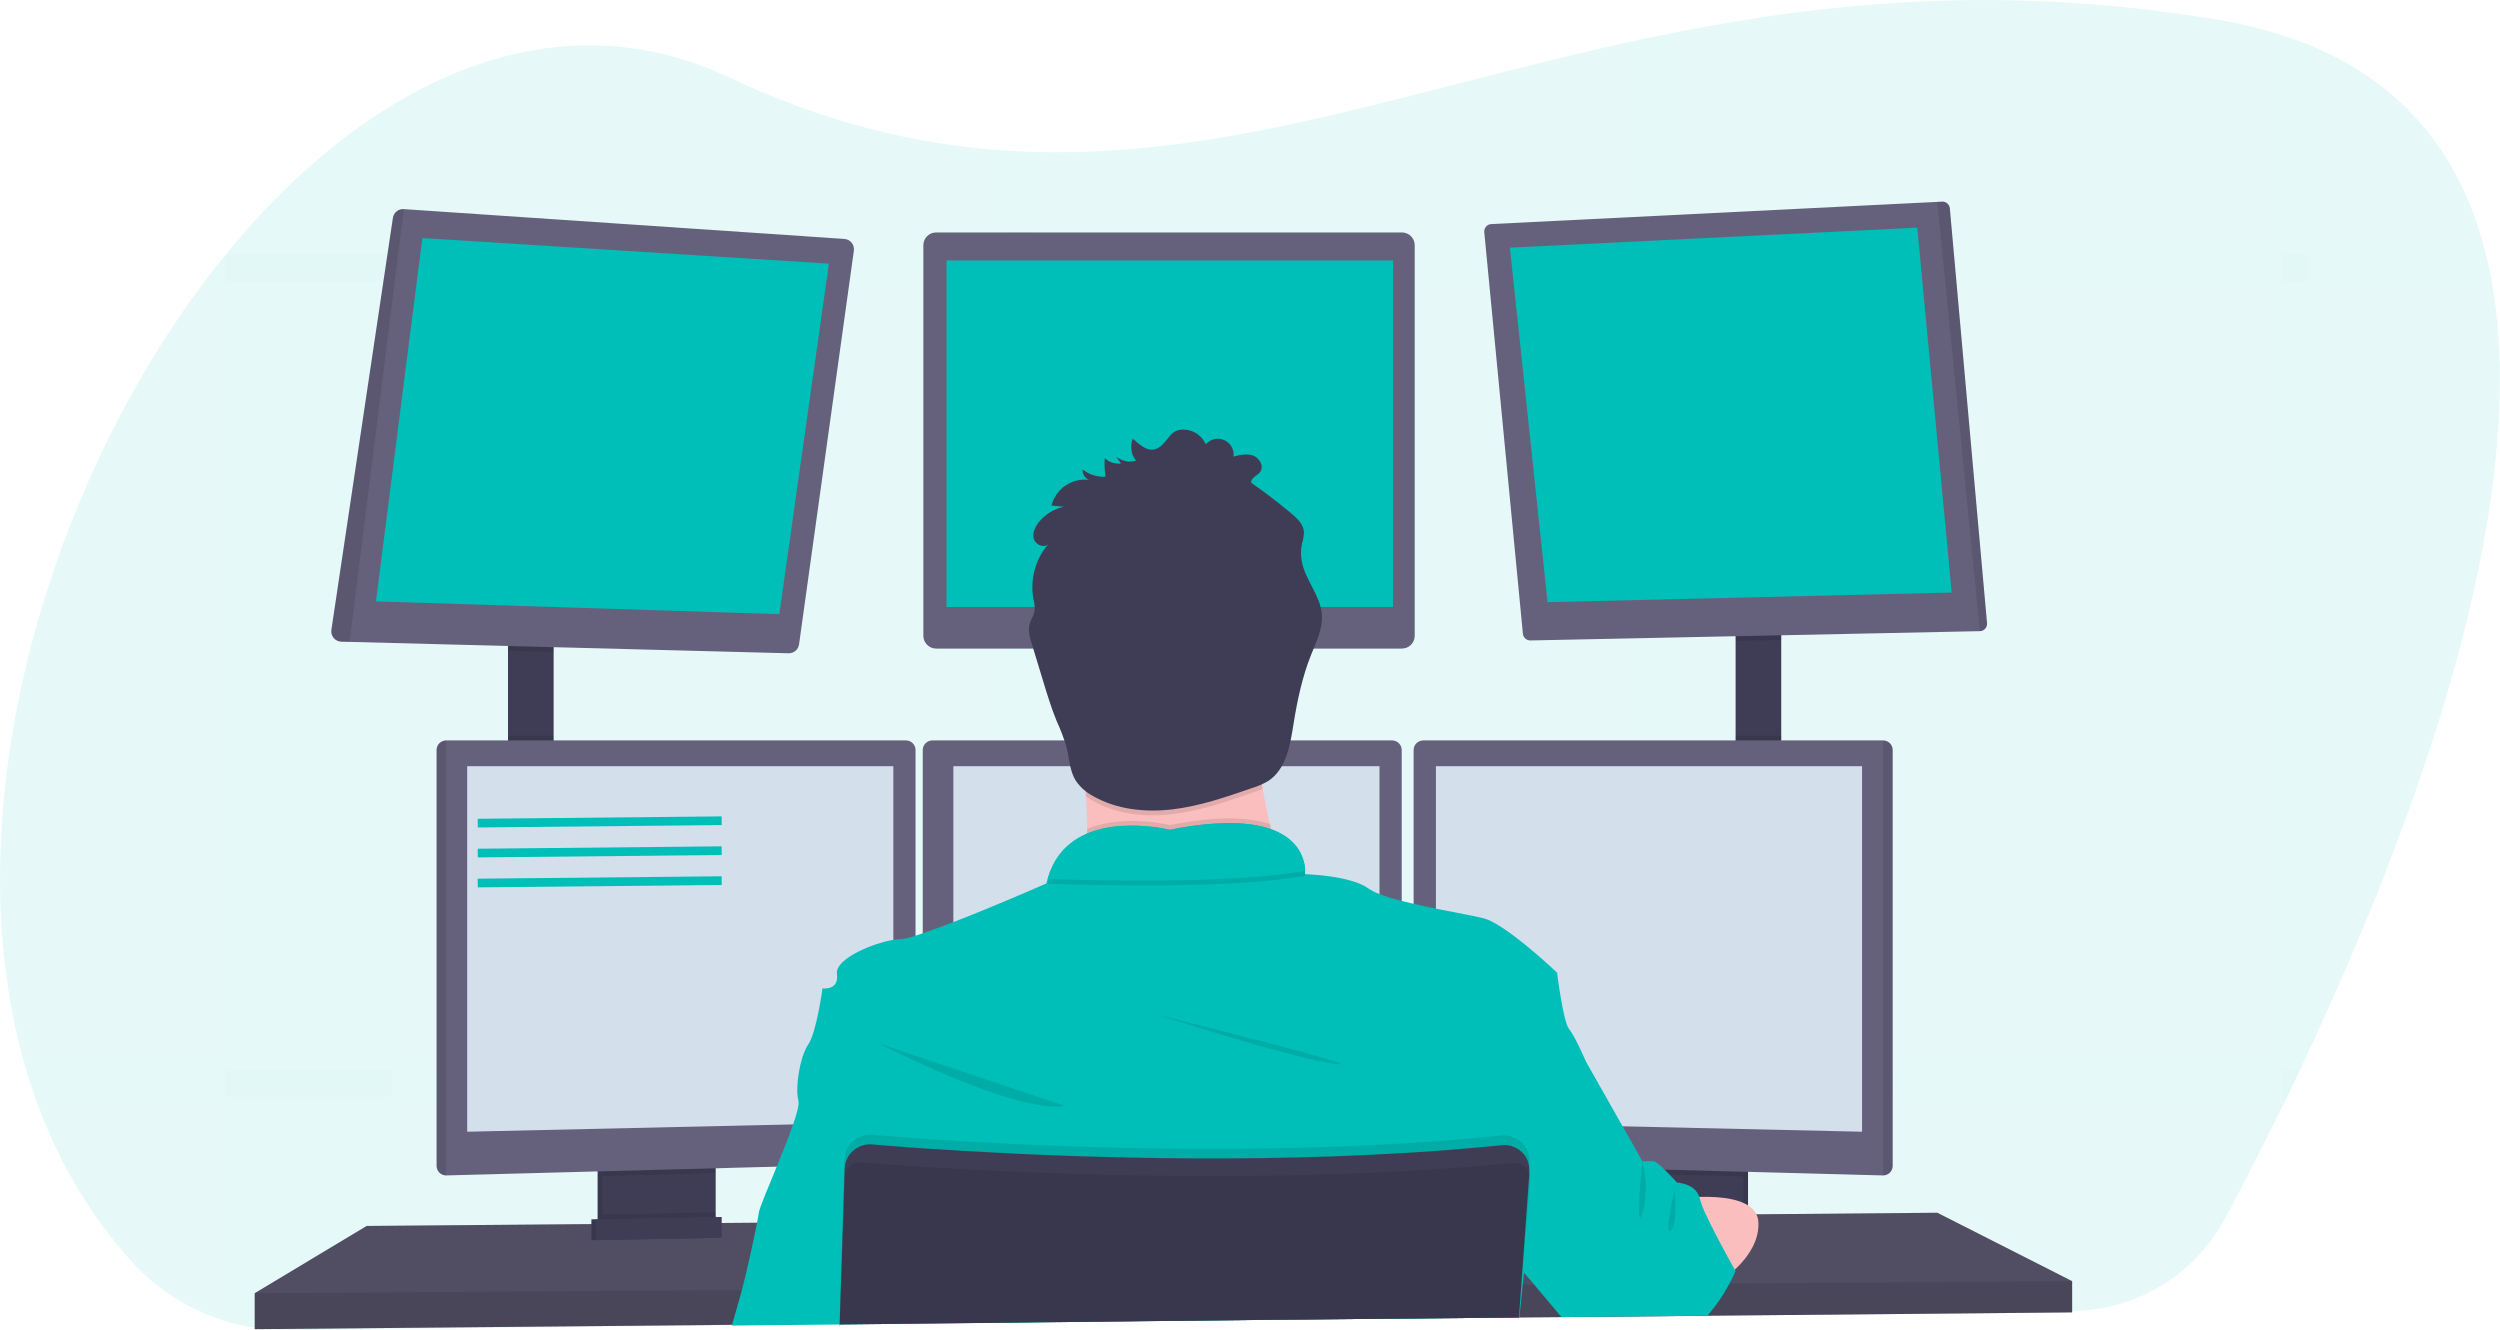 <svg width="575" height="306" viewBox="0 0 575 306" fill="none" xmlns="http://www.w3.org/2000/svg">
<g clip-path="url(#clip0)">
<path opacity="0.1" d="M530.914 241.97C530.273 243.351 529.635 244.713 528.998 246.056C528.004 248.144 527.023 250.19 526.055 252.197C525.624 253.086 525.193 253.958 524.774 254.831C520.025 264.532 515.591 273.113 511.825 280.17C508.408 286.564 503.334 291.922 497.135 295.681C490.936 299.441 483.84 301.464 476.59 301.539L392.851 302.45H391.968L384.789 302.528L378.649 302.594L359.82 302.798H359.058L349.472 302.903H349.179L290.095 303.544L237.356 304.096L231.222 304.162L193.121 304.576H193.077L168.367 304.841H168.101L89.968 305.686L66.594 305.94C61.605 305.996 56.639 305.285 51.867 303.831C43.563 301.322 36.1 296.598 30.282 290.164C20.243 279.104 12.927 266.2 8.012 252.197C7.302 250.176 6.639 248.129 6.024 246.056C-10.988 188.547 9.752 114.351 47.079 64.699C48.644 62.623 50.234 60.599 51.85 58.625L51.889 58.581C63.369 44.49 76.24 32.717 89.951 24.346C114.247 9.487 141.166 5.302 167.643 17.775C190.045 28.333 210.962 33.297 231.238 34.644C233.287 34.777 235.335 34.876 237.373 34.937C283.883 36.4 327.473 19.642 378.66 8.825C380.698 8.394 382.741 7.969 384.8 7.566C421.316 0.299 461.825 -3.533 509.997 4.523C515.002 5.341 519.94 6.522 524.774 8.057C526.898 8.742 528.944 9.478 530.914 10.266C553.907 19.62 566.447 36.903 571.775 58.559C572.28 60.569 572.716 62.614 573.084 64.694C582.532 116.786 554.862 190.679 530.914 241.97Z" fill="#00BFB8"/>
<g opacity="0.1">
<path opacity="0.1" d="M89.951 24.346V305.746L66.577 306C61.589 306.056 56.622 305.345 51.85 303.891V58.581H51.889C63.369 44.472 76.24 32.7 89.951 24.346Z" fill="#00BFB8"/>
<path opacity="0.1" d="M573.112 64.699H47.079C48.644 62.622 50.234 60.598 51.85 58.625V58.581H571.803C572.307 60.579 572.744 62.619 573.112 64.699Z" fill="#00BFB8"/>
<path opacity="0.1" d="M530.914 10.271V246.05H528.998C528.004 248.137 527.023 250.184 526.055 252.19C525.624 253.079 525.193 253.952 524.773 254.824V8.04C526.898 8.724 528.944 9.468 530.914 10.271Z" fill="#00BFB8"/>
<path opacity="0.1" d="M384.8 7.548V302.549L378.66 302.615V8.807C380.698 8.377 382.741 7.951 384.8 7.548Z" fill="#00BFB8"/>
<path opacity="0.1" d="M237.373 34.92V304.15L231.238 304.217V34.627C233.287 34.76 235.335 34.837 237.373 34.92Z" fill="#00BFB8"/>
<path opacity="0.1" d="M528.998 246.056C528.004 248.143 527.023 250.19 526.055 252.196H8.012C7.302 250.175 6.639 248.128 6.024 246.056H528.998Z" fill="#00BFB8"/>
</g>
<path d="M127.334 146.785H116.842V178.624H127.334V146.785Z" fill="#3F3D56"/>
<path d="M409.682 145.129H399.19V178.812H409.682V145.129Z" fill="#3F3D56"/>
<path d="M476.59 294.669V301.848L392.702 302.621L391.808 302.637L359.924 302.93L359.162 302.941L349.472 303.024H349.184L290.112 303.57L193.143 304.47H193.06L168.405 304.702L168.14 304.708L58.587 305.713V297.43L84.346 281.969L136.03 281.539L137.135 281.533L137.499 281.527L138.604 281.511L163.419 281.307L164.529 281.301L164.882 281.296L165.986 281.29L173.943 281.224L174.153 281.218L193.783 281.053H193.943L347.119 279.761L350.869 279.733H351.244L354.104 279.705L374.894 279.534L375.998 279.518L377.02 279.507H377.55L384.016 279.457L385.297 279.44L387.015 279.429L392.398 279.38L400.941 279.308L402.045 279.297L403.967 279.286H404.326L445.579 278.932L476.59 294.669Z" fill="#65617D"/>
<path opacity="0.2" d="M476.59 294.669V301.848L392.702 302.621L391.808 302.637L359.924 302.93L359.162 302.941L349.472 303.024H349.184L290.112 303.57L193.143 304.47H193.06L168.405 304.702L168.14 304.708L58.587 305.713V297.43L84.346 281.969L136.03 281.539L137.135 281.533L137.499 281.527L138.604 281.511L163.419 281.307L164.529 281.301L164.882 281.296L165.986 281.29L173.943 281.224L174.153 281.218L193.783 281.053H193.943L347.119 279.761L350.869 279.733H351.244L354.104 279.705L374.894 279.534L375.998 279.518L377.02 279.507H377.55L384.016 279.457L385.297 279.44L387.015 279.429L392.398 279.38L400.941 279.308L402.045 279.297L403.967 279.286H404.326L445.579 278.932L476.59 294.669Z" fill="black"/>
<path d="M163.502 267.066V280.589C163.502 281.229 163.32 281.857 162.978 282.398C162.636 282.94 162.148 283.373 161.569 283.648C161.138 283.857 160.667 283.97 160.188 283.979L140.917 284.388C140.403 284.4 139.892 284.292 139.426 284.073C138.838 283.803 138.339 283.37 137.989 282.825C137.64 282.279 137.454 281.645 137.455 280.997V267.066H163.502Z" fill="#3F3D56"/>
<path opacity="0.1" d="M163.502 267.066V280.589C163.502 281.229 163.32 281.857 162.978 282.398C162.636 282.94 162.148 283.373 161.569 283.648C161.138 283.857 160.667 283.97 160.188 283.979L140.917 284.388C140.403 284.4 139.892 284.292 139.426 284.073C138.838 283.803 138.339 283.37 137.989 282.825C137.64 282.279 137.454 281.645 137.455 280.997V267.066H163.502Z" fill="black"/>
<path d="M164.606 267.066V280.589C164.606 281.229 164.425 281.857 164.083 282.398C163.741 282.94 163.252 283.373 162.673 283.648C162.243 283.857 161.772 283.97 161.293 283.979L142.022 284.388C141.507 284.4 140.997 284.292 140.531 284.073C139.942 283.803 139.443 283.37 139.094 282.825C138.744 282.279 138.559 281.645 138.56 280.997V267.066H164.606Z" fill="#3F3D56"/>
<path d="M402.045 267.066H375.999V284.46H402.045V267.066Z" fill="#3F3D56"/>
<path opacity="0.1" d="M402.045 267.066H375.999V284.46H402.045V267.066Z" fill="black"/>
<path d="M400.941 267.066H374.894V284.46H400.941V267.066Z" fill="#3F3D56"/>
<path opacity="0.1" d="M127.334 146.78V149.944L116.842 149.673V146.78H127.334Z" fill="black"/>
<path d="M196.39 57.647L183.783 148.204C183.703 148.783 183.413 149.311 182.968 149.689C182.523 150.067 181.954 150.268 181.37 150.253L80.431 147.636L78.515 147.586C78.181 147.578 77.853 147.5 77.552 147.357C77.25 147.213 76.983 147.008 76.766 146.754C76.549 146.501 76.388 146.204 76.294 145.884C76.199 145.564 76.174 145.228 76.218 144.897L90.37 50.099C90.462 49.512 90.77 48.98 91.234 48.609C91.698 48.238 92.284 48.054 92.877 48.095L194.181 54.953C194.508 54.972 194.827 55.058 195.119 55.207C195.411 55.355 195.668 55.563 195.876 55.816C196.083 56.069 196.236 56.362 196.325 56.678C196.413 56.993 196.435 57.323 196.39 57.647V57.647Z" fill="#65617D"/>
<path d="M97.146 54.754L86.472 138.315L179.239 141.258L190.647 60.64L97.146 54.754Z" fill="#00BFB8"/>
<path d="M322.442 53.462H215.313C213.688 53.462 212.37 54.779 212.37 56.405V146.228C212.37 147.853 213.688 149.171 215.313 149.171H322.442C324.068 149.171 325.385 147.853 325.385 146.228V56.405C325.385 54.779 324.068 53.462 322.442 53.462Z" fill="#65617D"/>
<path d="M320.41 59.906H217.704V139.601H320.41V59.906Z" fill="#00BFB8"/>
<path opacity="0.1" d="M409.682 145.123V147.216L399.19 147.431V145.123H409.682Z" fill="black"/>
<path d="M457.02 143.356C457.035 143.585 457.004 143.814 456.928 144.031C456.852 144.247 456.733 144.446 456.578 144.615C456.424 144.784 456.236 144.92 456.027 145.015C455.819 145.11 455.593 145.162 455.364 145.167L351.995 147.304C351.566 147.313 351.149 147.159 350.828 146.873C350.508 146.588 350.307 146.191 350.267 145.764L341.382 53.395C341.36 53.166 341.385 52.935 341.455 52.716C341.525 52.497 341.639 52.294 341.79 52.12C341.94 51.946 342.125 51.804 342.332 51.704C342.539 51.603 342.764 51.546 342.994 51.535L445.579 46.433L446.684 46.377C447.123 46.354 447.553 46.502 447.885 46.791C448.217 47.08 448.423 47.486 448.462 47.923L457.02 143.356Z" fill="#65617D"/>
<path d="M347.285 56.963L440.974 52.357L448.887 136.288L355.938 138.497L347.285 56.963Z" fill="#00BFB8"/>
<path opacity="0.1" d="M457.02 143.356C457.035 143.585 457.004 143.814 456.928 144.031C456.852 144.247 456.733 144.446 456.578 144.615C456.423 144.784 456.236 144.92 456.027 145.015C455.819 145.11 455.593 145.162 455.364 145.167L445.579 46.433L446.683 46.377C447.122 46.354 447.553 46.502 447.885 46.791C448.217 47.08 448.423 47.486 448.461 47.923L457.02 143.356Z" fill="black"/>
<path opacity="0.1" d="M92.894 48.089L80.431 147.636L78.515 147.586C78.181 147.578 77.853 147.5 77.552 147.357C77.25 147.213 76.983 147.008 76.766 146.754C76.549 146.501 76.388 146.204 76.294 145.884C76.199 145.564 76.174 145.228 76.218 144.897L90.37 50.099C90.46 49.508 90.77 48.972 91.238 48.6C91.706 48.227 92.297 48.045 92.894 48.089V48.089Z" fill="black"/>
<path opacity="0.1" d="M127.334 169.193H116.842V178.624H127.334V169.193Z" fill="black"/>
<path opacity="0.1" d="M164.606 267.06V269.805L138.56 270.501V267.06H164.606Z" fill="black"/>
<path d="M210.575 172.478V265.354C210.569 265.921 210.344 266.464 209.948 266.87C209.553 267.276 209.016 267.514 208.449 267.535L102.623 270.351H102.596C102.019 270.344 101.469 270.112 101.061 269.705C100.654 269.297 100.422 268.747 100.415 268.17V172.478C100.422 171.902 100.654 171.351 101.061 170.944C101.469 170.536 102.019 170.304 102.596 170.297H208.394C208.97 170.304 209.521 170.536 209.928 170.944C210.336 171.351 210.568 171.902 210.575 172.478V172.478Z" fill="#65617D"/>
<path opacity="0.1" d="M102.623 170.297V270.351H102.596C102.019 270.344 101.469 270.112 101.061 269.705C100.654 269.297 100.422 268.747 100.415 268.17V172.478C100.422 171.902 100.654 171.351 101.061 170.944C101.469 170.536 102.019 170.304 102.596 170.297H102.623Z" fill="black"/>
<path d="M107.455 176.227H205.468V258.088L107.455 260.296V176.227Z" fill="#D4DFEC"/>
<path opacity="0.1" d="M409.682 169.193H399.19V178.812H409.682V169.193Z" fill="black"/>
<path opacity="0.1" d="M400.941 267.06V270.6L374.894 269.904V267.06H400.941Z" fill="black"/>
<path d="M435.314 172.478V268.17C435.307 268.751 435.071 269.306 434.658 269.714C434.244 270.123 433.686 270.352 433.105 270.351V270.351L327.257 267.535C326.691 267.514 326.154 267.276 325.758 266.87C325.362 266.464 325.138 265.921 325.131 265.354V172.478C325.139 171.902 325.371 171.351 325.778 170.944C326.186 170.536 326.736 170.304 327.312 170.297H433.111C433.691 170.298 434.247 170.528 434.66 170.936C435.072 171.344 435.307 171.898 435.314 172.478V172.478Z" fill="#65617D"/>
<path opacity="0.1" d="M435.314 172.478V268.17C435.307 268.751 435.071 269.306 434.658 269.714C434.244 270.123 433.686 270.352 433.105 270.351V270.351V170.297C433.686 170.297 434.244 170.526 434.658 170.934C435.071 171.342 435.307 171.897 435.314 172.478Z" fill="black"/>
<path d="M428.274 176.227H330.261V258.088L428.274 260.296V176.227Z" fill="#D4DFEC"/>
<path d="M322.393 172.478V265.354C322.386 265.921 322.161 266.464 321.766 266.87C321.37 267.276 320.833 267.514 320.267 267.535L214.441 270.351C213.86 270.352 213.302 270.123 212.889 269.714C212.475 269.306 212.239 268.751 212.232 268.17V172.478C212.239 171.902 212.471 171.351 212.879 170.944C213.286 170.536 213.837 170.304 214.413 170.297H320.211C320.788 170.304 321.338 170.536 321.746 170.944C322.153 171.351 322.385 171.902 322.393 172.478V172.478Z" fill="#65617D"/>
<path d="M219.272 176.227H317.285V258.088L219.272 260.296V176.227Z" fill="#D4DFEC"/>
<path opacity="0.1" d="M476.59 294.669V301.848L392.702 302.621L391.808 302.637L359.924 302.93L359.162 302.941L349.472 303.024H349.184L290.112 303.57L193.143 304.47H193.06L168.405 304.702L168.14 304.708L58.587 305.713V297.43L170.409 296.696H170.674L193.308 296.541H193.413L349.726 295.509H349.886L349.98 295.503H350.239L352.884 295.487H353.69L394.822 295.21L397.252 295.199L397.793 295.194L476.59 294.669Z" fill="black"/>
<path d="M269.057 178.624C284.711 178.624 297.401 165.934 297.401 150.281C297.401 134.627 284.711 121.937 269.057 121.937C253.403 121.937 240.713 134.627 240.713 150.281C240.713 165.934 253.403 178.624 269.057 178.624Z" fill="#FBBEBE"/>
<path d="M297.406 208.259C297.406 208.259 242.464 214.885 247.71 208.259C249.609 205.863 250.134 198.762 250.029 190.672C249.996 188.215 249.907 185.67 249.78 183.135C249.173 170.987 247.71 159.115 247.71 159.115C247.71 159.115 295.75 136.476 290.228 154.422C288.019 161.672 288.742 171.854 290.421 181.412C290.912 184.201 291.481 186.934 292.077 189.529C293.533 195.859 295.311 202.111 297.406 208.259V208.259Z" fill="#FBBEBE"/>
<path opacity="0.1" d="M297.406 208.259C297.406 208.259 242.464 214.885 247.71 208.259C249.609 205.863 250.134 198.762 250.029 190.672C258.405 187.094 269.062 189.761 269.062 189.761C280.283 187.525 287.478 187.961 292.077 189.529C293.533 195.859 295.311 202.111 297.406 208.259V208.259Z" fill="black"/>
<path d="M193.121 305.094V304.631L290.095 303.576L349.179 303.024H349.345L349.284 303.841L349.367 303.024H349.472V302.93L350.228 295.503L350.515 292.693L350.604 291.815L350.681 291.08L354.093 279.7L357.506 268.336L360.377 258.767L364.762 244.145C364.762 244.145 362.277 238.347 360.896 236.691C359.516 235.034 358.135 223.715 358.135 223.715C358.135 223.715 346.352 212.489 341.2 211.197C339.041 210.645 334.778 209.91 330.25 208.988C328.555 208.646 326.816 208.281 325.142 207.884C324.198 207.668 323.271 207.442 322.382 207.216C320.651 206.783 318.946 206.256 317.274 205.636C316.397 205.318 315.563 204.893 314.789 204.372C310.73 201.396 300.559 201.059 300.167 201.059C300.166 201.046 300.166 201.033 300.167 201.02V200.97C300.181 200.739 300.181 200.506 300.167 200.275C300.167 200.054 300.167 199.794 300.117 199.502C300.117 199.413 300.118 199.319 300.079 199.226C300.051 199.027 300.018 198.817 299.968 198.596C299.952 198.497 299.93 198.4 299.902 198.303C299.742 197.638 299.511 196.992 299.212 196.376C299.173 196.288 299.124 196.194 299.079 196.106C298.809 195.596 298.495 195.11 298.141 194.654C298.069 194.56 297.992 194.46 297.909 194.366C297.456 193.833 296.953 193.345 296.407 192.909C296.258 192.793 296.103 192.671 295.943 192.561C295.854 192.488 295.76 192.422 295.661 192.362L295.17 192.042L294.712 191.777C294.309 191.556 293.883 191.34 293.419 191.136C293.276 191.07 293.121 191.009 292.967 190.948C292.812 190.888 292.569 190.794 292.365 190.716H292.332L291.918 190.551C291.603 190.446 291.283 190.352 290.946 190.258L290.432 190.126L289.88 189.999L289.328 189.883C288.776 189.772 288.185 189.673 287.566 189.596L286.937 189.518L286.291 189.452L285.623 189.397L284.673 189.342L283.569 189.303C278.698 189.302 273.841 189.819 269.079 190.844C265.771 190.107 262.383 189.796 258.996 189.916H258.516L257.964 189.949H257.61L256.898 190.015C256.661 190.015 256.418 190.065 256.18 190.098C255.943 190.131 255.694 190.159 255.457 190.197L255.092 190.258C254.734 190.319 254.369 190.385 253.988 190.463C253.867 190.485 253.745 190.512 253.624 190.545C253.143 190.65 252.663 190.777 252.188 190.921C251.95 190.987 251.713 191.064 251.476 191.147C251.354 191.18 251.238 191.224 251.122 191.269L250.769 191.396L250.421 191.534L250.007 191.699C249.797 191.788 249.593 191.882 249.388 191.981C249.272 192.031 249.156 192.086 249.046 192.147C248.936 192.207 248.82 192.257 248.715 192.318C247.466 192.963 246.312 193.777 245.286 194.736L245.004 195.007L244.728 195.289C244.634 195.382 244.546 195.482 244.457 195.581C244.097 195.975 243.762 196.389 243.452 196.824C243.364 196.94 243.281 197.055 243.198 197.177C242.848 197.694 242.531 198.232 242.249 198.789C242.177 198.922 242.111 199.06 242.044 199.192C241.594 200.125 241.224 201.095 240.94 202.091C240.837 202.459 240.743 202.828 240.658 203.196C240.658 203.196 228.969 208.353 219.272 212.086C216.694 213.08 214.264 213.98 212.232 214.659C211.641 214.858 211.089 215.04 210.575 215.211C209.461 215.614 208.302 215.881 207.124 216.006C206.569 216.015 206.015 216.067 205.468 216.161C201.012 216.884 193.375 220.026 192.541 223.179C192.473 223.431 192.455 223.693 192.486 223.952C192.486 223.952 192.486 223.991 192.486 224.013C193.038 227.878 189.173 227.326 189.173 227.326C189.173 227.326 187.792 237.541 185.86 240.302C184.463 242.29 183.507 246.724 183.386 250.07C183.316 251.113 183.398 252.16 183.629 253.179C183.629 253.206 183.629 253.234 183.629 253.256C183.85 253.996 183.32 256.017 182.42 258.607C181.442 261.45 180.018 264.984 178.648 268.319C176.583 273.355 174.639 277.927 174.518 278.932C174.468 279.38 174.324 280.18 174.126 281.213C173.32 285.42 171.53 293.432 170.647 296.674C169.99 299.092 169.035 302.405 168.377 304.68C168.377 304.747 168.339 304.813 168.322 304.874L193.077 304.631V305.094H193.154H193.121Z" fill="#00BFB8"/>
<path opacity="0.1" d="M202.155 240.009C202.155 240.009 233.629 256.299 244.949 254.366L202.155 240.009Z" fill="black"/>
<path opacity="0.1" d="M266.208 233.383C266.208 233.383 296.854 243.322 307.069 244.703C317.285 246.083 266.208 233.383 266.208 233.383Z" fill="black"/>
<path opacity="0.1" d="M300.2 201.401C284.187 204.35 254.038 203.715 241.006 203.267C245.782 186.15 269.074 191.97 269.074 191.97C297.903 186.216 300.112 198.154 300.2 201.401Z" fill="black"/>
<path d="M300.2 200.297C284.187 203.245 254.038 202.61 241.006 202.163C245.782 185.046 269.074 190.866 269.074 190.866C297.903 185.112 300.112 197.05 300.2 200.297Z" fill="#00BFB8"/>
<path d="M385.203 275.763C385.203 275.763 404.066 272.864 404.436 281.146C404.806 289.429 394.817 295.216 394.817 295.216L385.203 275.763Z" fill="#FBBEBE"/>
<path opacity="0.1" d="M290.421 181.412C289.61 181.775 288.78 182.096 287.936 182.373C281.984 184.427 275.981 186.498 269.714 187.249C263.447 188 256.87 187.337 251.404 184.212C250.83 183.888 250.277 183.528 249.747 183.135C249.14 170.987 247.677 159.115 247.677 159.115C247.677 159.115 295.717 136.476 290.195 154.422C287.997 161.672 288.742 171.854 290.421 181.412Z" fill="black"/>
<path d="M261.282 105.979C260.494 106.187 259.668 106.209 258.871 106.041C258.073 105.873 257.326 105.521 256.688 105.013L257.837 106.609C257.16 106.687 256.474 106.616 255.827 106.402C255.181 106.187 254.589 105.834 254.093 105.366C253.989 106.795 254.048 108.231 254.269 109.646C252.369 109.737 250.498 109.15 248.991 107.989C248.961 108.487 249.085 108.983 249.346 109.408C249.606 109.834 249.991 110.169 250.448 110.369C248.539 110.141 246.612 110.615 245.027 111.704C243.442 112.792 242.307 114.419 241.834 116.283L244.717 116.548C242.451 117.032 240.418 118.272 238.952 120.065C238.068 121.17 237.395 122.583 237.781 123.931C238.168 125.278 240.034 126.139 241.05 125.179C239.605 126.904 238.555 128.924 237.973 131.098C237.391 133.272 237.292 135.546 237.682 137.763C237.944 138.707 238.03 139.692 237.936 140.667C237.754 141.578 237.179 142.368 236.892 143.257C236.34 144.869 236.865 146.62 237.356 148.226L239.946 156.741C240.885 159.817 241.818 162.898 243.044 165.874C243.912 167.756 244.65 169.695 245.252 171.677C245.948 174.35 245.976 177.276 247.461 179.612C248.479 181.082 249.84 182.282 251.426 183.107C256.887 186.233 263.485 186.895 269.736 186.144C275.987 185.393 281.984 183.323 287.931 181.269C289.252 180.871 290.52 180.315 291.708 179.612C295.821 176.918 296.738 171.407 297.505 166.553C298.361 161.142 299.504 155.742 301.531 150.65C302.735 147.619 304.292 144.543 304.027 141.297C303.69 136.984 300.277 133.489 299.433 129.248C299.15 127.831 299.163 126.37 299.471 124.958C299.733 124.116 299.88 123.243 299.907 122.362C299.814 120.584 298.356 119.215 296.986 118.072C294.016 115.591 290.949 113.246 287.787 111.037C287.627 109.933 289.129 109.458 289.808 108.586C290.769 107.354 289.775 105.4 288.317 104.825C286.859 104.251 285.225 104.627 283.706 105.008C283.805 104.23 283.651 103.442 283.266 102.76C282.881 102.077 282.285 101.537 281.569 101.22C280.852 100.903 280.053 100.826 279.289 101C278.525 101.174 277.837 101.59 277.329 102.186C276.925 101.261 276.281 100.462 275.463 99.871C274.645 99.281 273.684 98.921 272.679 98.829C269.018 98.541 268.947 101.341 266.605 102.882C264.264 104.422 262.331 102.39 260.531 100.91C260.2 101.747 260.096 102.656 260.228 103.545C260.359 104.435 260.723 105.275 261.282 105.979V105.979Z" fill="#3F3D56"/>
<path d="M399.19 292.328C399.19 292.328 398.699 293.499 397.793 295.194C396.423 297.802 394.756 300.242 392.824 302.466L392.675 302.626H391.78L359.897 302.919H359.135L359.041 302.808L352.857 295.47L350.526 292.704L350.432 292.588L350.234 292.356L350.123 292.223L349.98 292.052L345.446 286.674L347.103 279.772L349.924 268.143L349.996 267.861L350.548 265.652L350.941 263.996L352.255 258.596L356.761 240.015L364.767 244.156L373.21 259.065L377.743 267.072H380.228C380.698 267.072 381.774 267.977 382.857 269.021C383.243 269.391 383.63 269.783 383.961 270.125C384.944 271.141 385.723 272.014 385.723 272.014C385.723 272.014 389.748 272.102 390.83 275.271C390.886 275.425 390.932 275.581 390.968 275.741C391.328 276.987 391.795 278.199 392.365 279.363C393.078 280.915 393.972 282.676 394.878 284.437C396.562 287.668 398.274 290.743 398.903 291.859L398.98 291.997L399.19 292.328Z" fill="#00BFB8"/>
<path opacity="0.1" d="M351.758 267.397L351.703 268.187V268.242L351.609 269.512L350.874 279.733L349.985 292.047L349.731 295.514L349.179 302.935V303.029L290.095 303.582L193.137 304.631V305.094H193.06V304.631V304.476L193.309 296.547L193.783 281.053L194.192 267.916L194.231 266.608C194.255 265.818 194.44 265.041 194.774 264.325C195.109 263.609 195.585 262.969 196.176 262.443C196.766 261.918 197.457 261.518 198.207 261.268C198.956 261.019 199.749 260.925 200.537 260.992C203.143 261.213 206.528 261.484 210.575 261.771L212.232 261.892C235.606 263.516 278.803 265.614 322.393 262.997C323.309 262.947 324.231 262.892 325.154 262.825C331.912 262.4 338.665 261.854 345.352 261.169C346.198 261.08 347.052 261.178 347.856 261.455C348.659 261.733 349.392 262.183 350.003 262.774C350.613 263.365 351.087 264.083 351.39 264.877C351.693 265.671 351.819 266.522 351.758 267.37V267.397Z" fill="black"/>
<path d="M193.121 305.094V304.631L290.095 303.576L349.179 303.024H349.345V302.93L349.897 295.509L350.134 292.196L351.04 279.711L351.752 269.827V269.584C351.785 269.129 351.765 268.671 351.691 268.22C351.695 268.202 351.695 268.183 351.691 268.165C351.54 267.233 351.16 266.353 350.587 265.603C349.979 264.823 349.182 264.211 348.272 263.825C347.362 263.438 346.369 263.29 345.386 263.394C338.699 264.079 331.945 264.625 325.187 265.051C324.264 265.117 323.342 265.172 322.426 265.222C278.836 267.811 235.639 265.713 212.265 264.117L210.609 263.996C206.561 263.709 203.176 263.444 200.57 263.217C199.136 263.096 197.708 263.511 196.562 264.381C195.416 265.25 194.633 266.514 194.363 267.927C194.308 268.226 194.274 268.529 194.264 268.833L193.888 281.069L193.375 296.569L193.132 304.498V304.653V305.117L193.121 305.094Z" fill="#3F3D56"/>
<path opacity="0.1" d="M351.923 271.268L351.244 279.733L350.234 292.35L349.98 295.509L349.427 302.582L349.394 302.935V303.029L349.311 303.847L349.372 303.029H349.212L290.128 303.581L193.137 304.631V304.476L193.408 296.547L193.96 281.053L194.313 270.755C194.331 270.169 194.494 269.597 194.79 269.09C195.085 268.584 195.502 268.159 196.003 267.856C196.628 267.472 197.359 267.298 198.09 267.359C199.25 267.452 200.675 267.563 202.337 267.684C205.037 267.883 208.366 268.115 212.243 268.358C219.421 268.811 228.427 269.297 238.748 269.694C267.461 270.799 306.224 271.169 343.044 267.944C344.701 267.8 346.412 267.64 348.085 267.48C348.748 267.414 349.415 267.541 350.007 267.845C350.175 267.928 350.334 268.028 350.482 268.143C350.963 268.491 351.343 268.959 351.586 269.501C351.643 269.609 351.689 269.722 351.724 269.838C351.89 270.295 351.958 270.783 351.923 271.268V271.268Z" fill="black"/>
<path opacity="0.1" d="M164.606 278.827V280.589C164.606 281.229 164.425 281.857 164.083 282.398C163.741 282.94 163.252 283.373 162.673 283.648L140.531 284.073C139.942 283.803 139.443 283.37 139.094 282.825C138.744 282.279 138.559 281.645 138.56 280.997V279.341L164.606 278.827Z" fill="black"/>
<path d="M164.882 284.686L136.031 285.238V280.451L164.882 279.899V284.686Z" fill="#3F3D56"/>
<path opacity="0.1" d="M164.882 284.686L136.031 285.238V280.451L164.882 279.899V284.686Z" fill="black"/>
<path d="M165.986 284.686L137.135 285.238V280.451L165.986 279.899V284.686Z" fill="#3F3D56"/>
<g opacity="0.1">
<path opacity="0.1" d="M261.509 104.168C260.969 103.467 260.611 102.644 260.465 101.772C260.332 102.625 260.412 103.497 260.697 104.312C260.971 104.287 261.242 104.238 261.509 104.168Z" fill="black"/>
<path opacity="0.1" d="M254.496 107.835C254.392 107.158 254.323 106.476 254.292 105.792C254.292 106.471 254.292 107.155 254.292 107.84L254.496 107.835Z" fill="black"/>
<path opacity="0.1" d="M299.499 126.261C299.529 125.769 299.596 125.28 299.698 124.798C299.959 123.958 300.107 123.087 300.139 122.208C300.127 122.011 300.098 121.815 300.051 121.623C299.957 122.131 299.808 122.639 299.698 123.141C299.477 124.165 299.41 125.217 299.499 126.261Z" fill="black"/>
<path opacity="0.1" d="M288.014 109.199L288.615 109.635C289.123 109.268 289.598 108.858 290.035 108.409C290.242 108.122 290.371 107.785 290.408 107.432C290.445 107.079 290.388 106.723 290.244 106.399C290.189 106.525 290.119 106.644 290.035 106.752C289.355 107.625 287.853 108.105 288.014 109.199Z" fill="black"/>
<path opacity="0.1" d="M242.641 114.51C242.439 114.913 242.278 115.335 242.16 115.769C243.024 115.287 243.954 114.936 244.921 114.726L242.641 114.51Z" fill="black"/>
<path opacity="0.1" d="M250.255 108.503C249.893 108.303 249.546 108.076 249.217 107.824C249.203 108.042 249.22 108.261 249.267 108.475C249.597 108.46 249.927 108.469 250.255 108.503V108.503Z" fill="black"/>
<path opacity="0.1" d="M304.242 141.037C304.016 143.715 302.768 146.294 301.757 148.834C299.731 153.925 298.588 159.325 297.732 164.742C296.964 169.596 296.075 175.106 291.934 177.796C290.751 178.502 289.484 179.059 288.163 179.452C282.21 181.512 276.208 183.577 269.941 184.328C263.673 185.079 257.097 184.422 251.63 181.296C250.045 180.469 248.685 179.27 247.665 177.801C246.191 175.465 246.163 172.539 245.457 169.866C244.854 167.882 244.116 165.941 243.248 164.057C242.028 161.087 241.089 157.983 240.156 154.93C239.291 152.092 238.427 149.252 237.566 146.41C237.282 145.555 237.072 144.677 236.936 143.787C236.721 145.201 237.141 146.68 237.566 148.066C238.427 150.912 239.291 153.752 240.156 156.586C241.089 159.662 242.028 162.743 243.248 165.714C244.116 167.597 244.854 169.538 245.457 171.523C246.152 174.195 246.18 177.122 247.665 179.458C248.685 180.926 250.045 182.126 251.63 182.953C257.097 186.078 263.69 186.735 269.941 185.984C276.191 185.233 282.188 183.168 288.163 181.109C289.484 180.715 290.751 180.159 291.934 179.452C296.048 176.763 296.964 171.252 297.732 166.399C298.588 160.982 299.731 155.581 301.757 150.49C302.961 147.464 304.518 144.389 304.253 141.137C304.253 141.103 304.242 141.07 304.242 141.037Z" fill="black"/>
<path opacity="0.1" d="M238.151 138.9C238.151 138.9 238.151 138.862 238.151 138.839C238.251 137.866 238.165 136.882 237.897 135.941C237.787 135.335 237.715 134.722 237.682 134.107C237.618 135.275 237.691 136.446 237.897 137.597C237.986 138.028 238.085 138.464 238.151 138.9Z" fill="black"/>
<path opacity="0.1" d="M239.836 125.394C240.26 124.68 240.742 124.003 241.277 123.367C240.266 124.334 238.4 123.472 238.008 122.131C237.863 122.673 237.863 123.244 238.008 123.787C238.144 124.192 238.384 124.554 238.705 124.836C239.026 125.119 239.416 125.311 239.836 125.394V125.394Z" fill="black"/>
</g>
<path opacity="0.1" d="M377.749 267.066C377.749 267.066 379.499 273.416 377.749 278.938C375.999 284.46 377.749 267.066 377.749 267.066Z" fill="black"/>
<path opacity="0.1" d="M385.203 273.543C385.203 273.543 385.938 281.605 384.281 283.035C382.625 284.465 385.203 273.543 385.203 273.543Z" fill="black"/>
<path d="M109.879 189.319L165.987 188.767" stroke="#00BFB8" stroke-width="2" stroke-miterlimit="10"/>
<path d="M109.879 196.205L165.987 195.658" stroke="#00BFB8" stroke-width="2" stroke-miterlimit="10"/>
<path d="M109.879 203.096L165.987 202.544" stroke="#00BFB8" stroke-width="2" stroke-miterlimit="10"/>
</g>
<defs>
<clipPath id="clip0">
<rect width="575" height="306" fill="white"/>
</clipPath>
</defs>
</svg>
